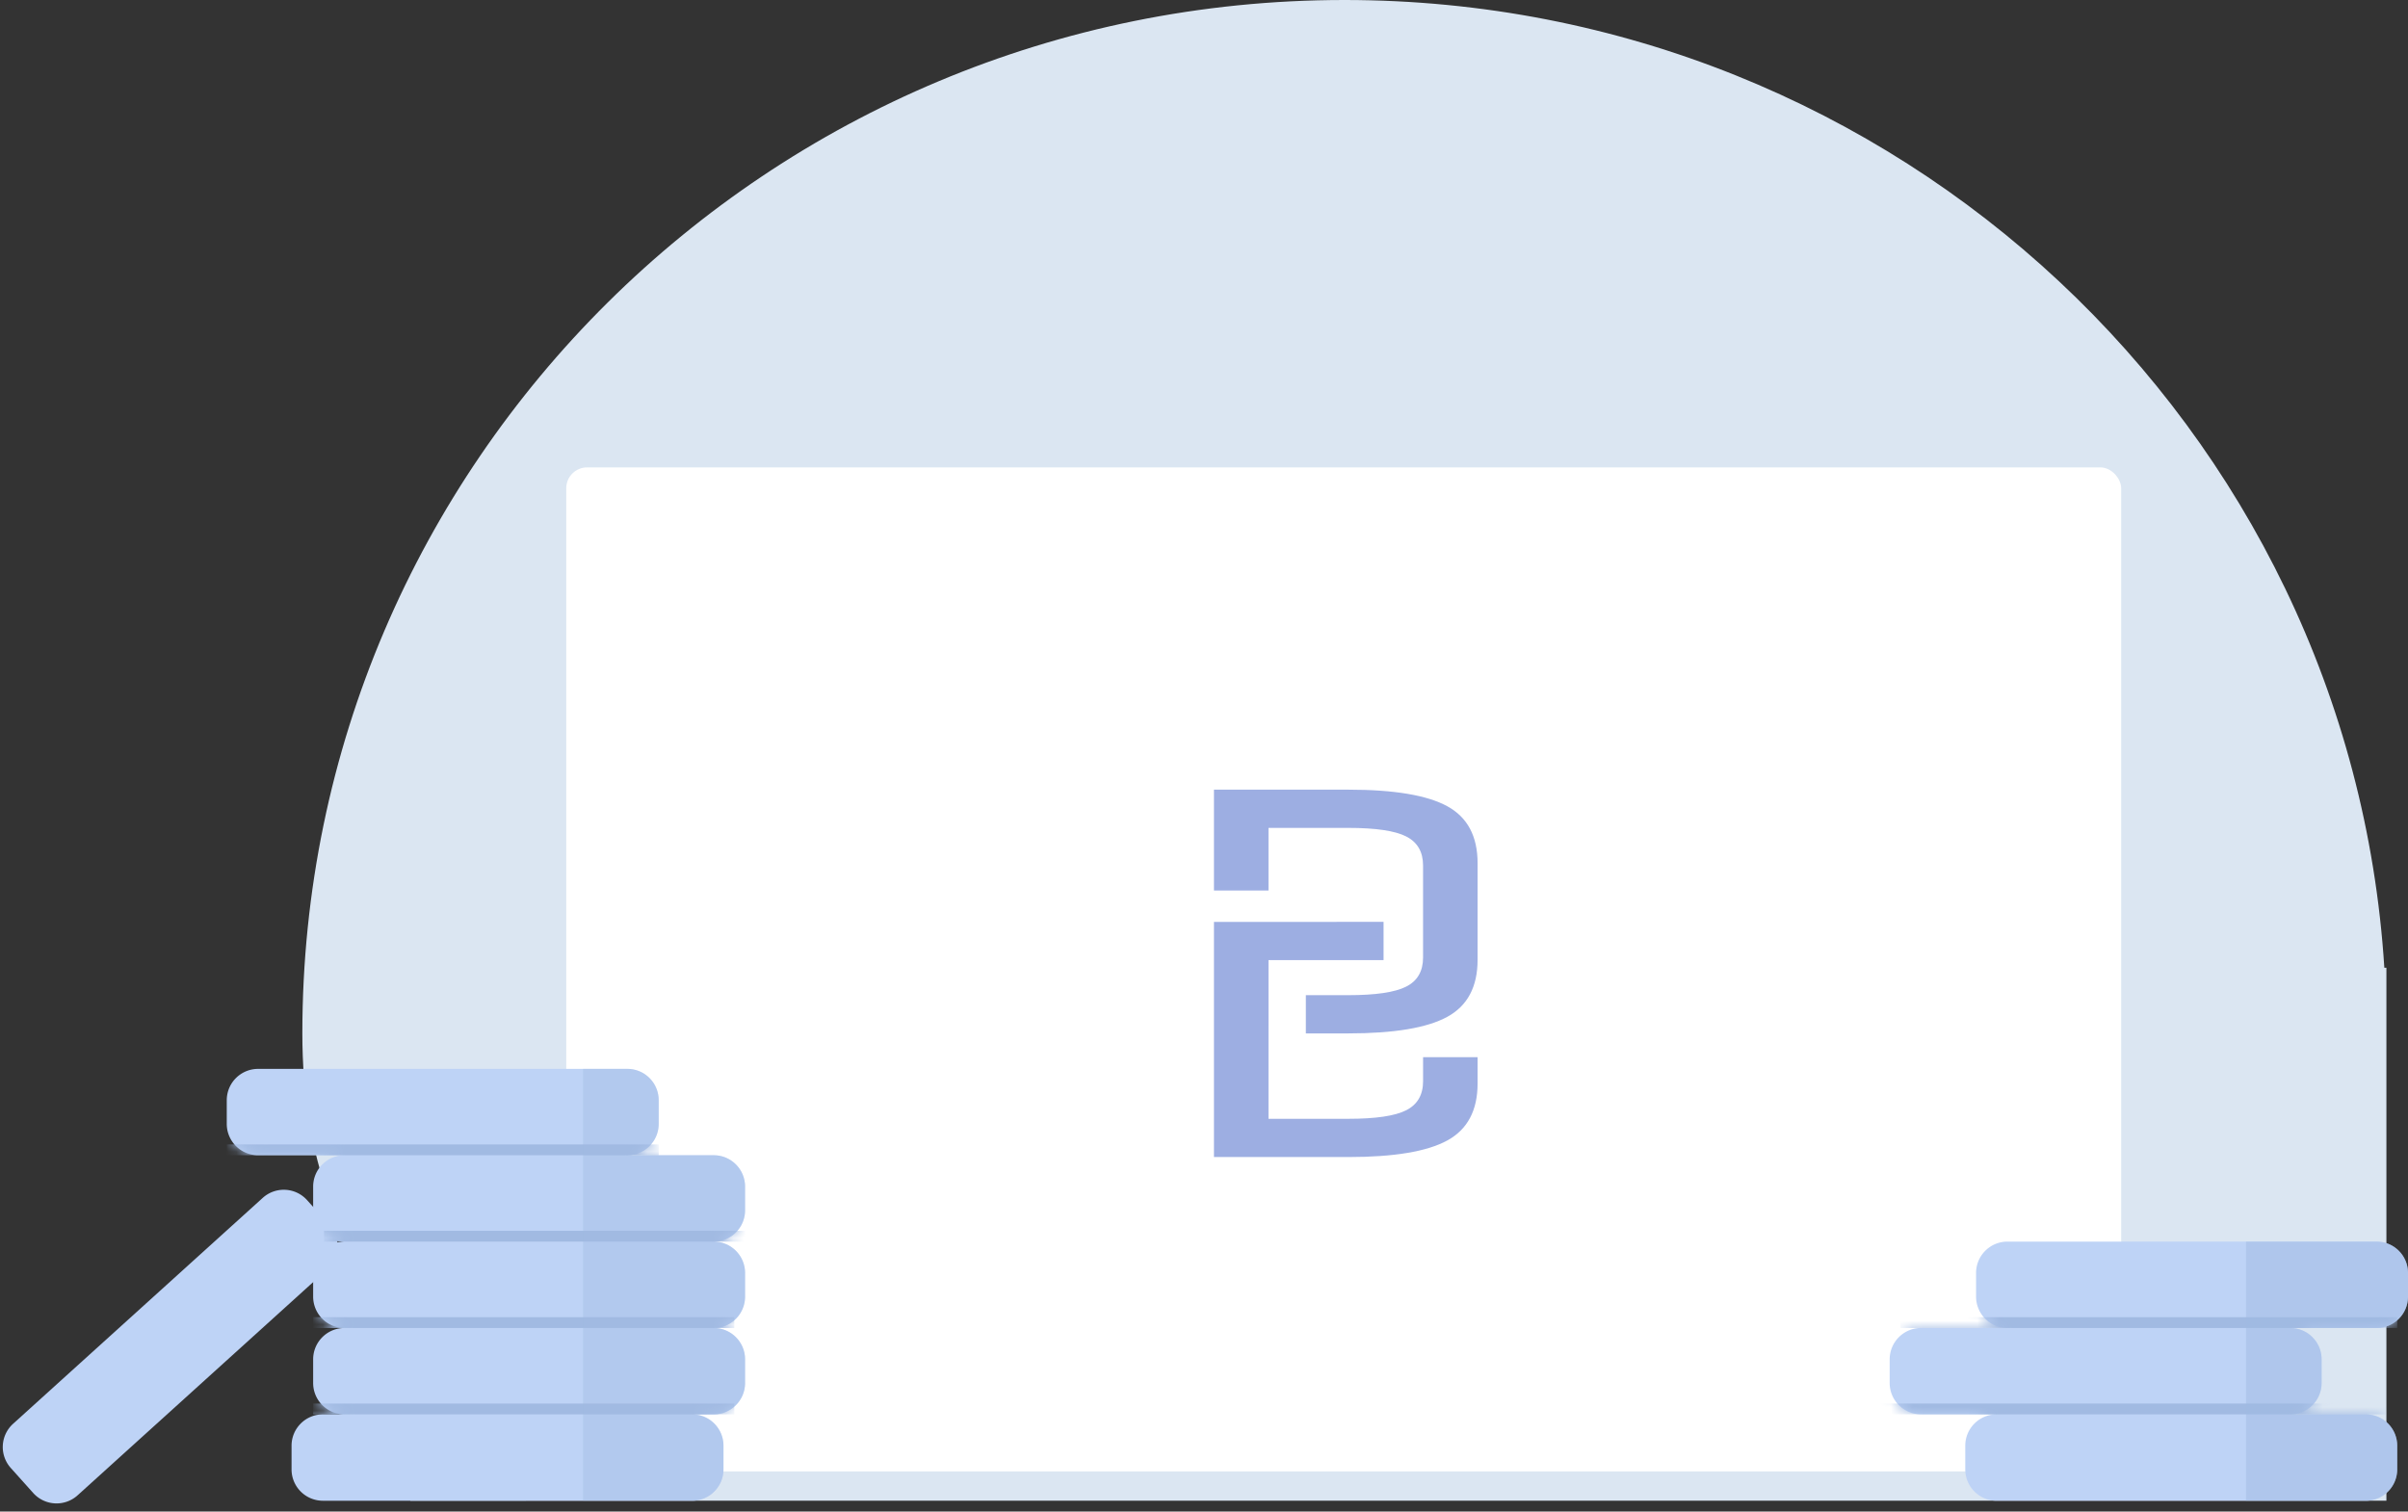 <svg xmlns="http://www.w3.org/2000/svg" xmlns:xlink="http://www.w3.org/1999/xlink" width="223" height="140" viewBox="0 0 223 140">
    <rect x="0" y="0" width="223" height="140" fill="#333333" stroke="none"/>
    <defs>
        <path id="a" d="M11.498 32.835a2.904 2.904 0 0 1-2.904-2.904V27.74c0-1.603 1.3-2.904 2.904-2.904a2.904 2.904 0 0 1-2.904-2.904V19.74c0-1.603 1.3-2.904 2.904-2.904a2.904 2.904 0 0 1-2.904-2.904V11.74c0-1.603 1.3-2.904 2.904-2.904h-8A2.904 2.904 0 0 1 .594 5.931V3.74c0-1.603 1.3-2.904 2.904-2.904H37.69c1.604 0 2.904 1.3 2.904 2.904v2.192c0 1.604-1.3 2.904-2.904 2.904h8c1.604 0 2.904 1.3 2.904 2.904v2.192c0 1.604-1.3 2.904-2.904 2.904 1.604 0 2.904 1.3 2.904 2.904v2.192c0 1.604-1.3 2.904-2.904 2.904 1.604 0 2.904 1.3 2.904 2.904v2.192c0 1.604-1.3 2.904-2.904 2.904h-2c1.604 0 2.904 1.3 2.904 2.904v2.192c0 1.604-1.3 2.904-2.904 2.904H9.498a2.904 2.904 0 0 1-2.904-2.904V35.74c0-1.603 1.3-2.904 2.904-2.904h2z"/>
        <path id="c" d="M10.285 16.174h-7A2.904 2.904 0 0 1 .38 13.27v-2.192c0-1.604 1.3-2.904 2.904-2.904h8A2.904 2.904 0 0 1 8.38 5.27V3.078c0-1.604 1.3-2.904 2.904-2.904h34.192c1.604 0 2.904 1.3 2.904 2.904V5.27c0 1.604-1.3 2.904-2.904 2.904h-8c1.604 0 2.904 1.3 2.904 2.904v2.192c0 1.604-1.3 2.904-2.904 2.904h7c1.604 0 2.904 1.3 2.904 2.904v2.192c0 1.604-1.3 2.904-2.904 2.904H10.285A2.904 2.904 0 0 1 7.38 21.27v-2.192c0-1.604 1.3-2.904 2.904-2.904z"/>
    </defs>
    <g fill="none" fill-rule="evenodd">
        <path fill="#DBE6F2" d="M38 122.902c-6.667-6.783-10-15.847-10-27.19C28 42.851 71.205 0 124.5 0c51.237 0 93.147 39.605 96.308 89.632H221V139H38v-16.098z"/>
        <g transform="translate(52 43)">
            <rect width="144" height="93" x=".439" y=".289" fill="#FFF" rx="1.936"/>
            <path fill="#9DAEE2" d="M79.788 57.138v-2.22h5.048v2.431c0 2.503-.936 4.265-2.81 5.285-1.874 1.023-4.929 1.533-9.162 1.533H60.423V42.386h11.356v-.006h4.35v3.547H65.474v6.067h-.001v8.631h7.392c2.533 0 4.32-.262 5.362-.793 1.04-.527 1.562-1.425 1.562-2.694zm2.238-25.465c1.875 1.021 2.811 2.782 2.811 5.285v2.792h-.001v6.148c0 2.503-.935 4.263-2.81 5.285-1.875 1.023-4.929 1.532-9.162 1.532H68.932v-3.541H72.864c2.533 0 4.32-.264 5.361-.793 1.041-.527 1.562-1.425 1.562-2.694v-8.518c0-1.27-.52-2.165-1.562-2.694-1.04-.53-2.828-.793-5.36-.793h-7.392V39.48h-5.05v-9.34h12.441c4.233 0 7.289.51 9.162 1.532z"/>
        </g>
        <path fill="#BED3F6" d="M1.212 131.874l23.12-20.925a2.904 2.904 0 0 1 4.112.215l2.076 2.317a2.904 2.904 0 0 1-.214 4.09l-23.12 20.927a2.904 2.904 0 0 1-4.112-.216l-2.076-2.316a2.904 2.904 0 0 1 .214-4.092z"/>
        <g transform="translate(20.406 98.165)">
            <mask id="b" fill="#fff">
                <use xlink:href="#a"/>
            </mask>
            <use fill="#BED3F6" xlink:href="#a"/>
            <path fill="#A1BAE2" d="M.594 7.835h40v1h-40v-1zm9 8h39v1h-39v-1zm-1 8h39v1h-39v-1zm0 8h39v1h-39v-1z" mask="url(#b)"/>
        </g>
        <path fill="#A1BAE2" d="M54 99h4.096C59.7 99 61 100.3 61 101.904v2.192C61 105.7 59.7 107 58.096 107H54v-8zM54 107h12.096C67.7 107 69 108.3 69 109.904v2.192C69 113.7 67.7 115 66.096 115H54v-8zM54 115h12.096C67.7 115 69 116.3 69 117.904v2.192C69 121.7 67.7 123 66.096 123H54v-8zM54 123h12.096C67.7 123 69 124.3 69 125.904v2.192C69 129.7 67.7 131 66.096 131H54v-8zM54 131h10.096C65.7 131 67 132.3 67 133.904v2.192C67 137.7 65.7 139 64.096 139H54v-8z" opacity=".4"/>
        <g>
            <g transform="translate(174.62 114.826)">
                <mask id="d" fill="#fff">
                    <use xlink:href="#c"/>
                </mask>
                <use fill="#BED3F6" xlink:href="#c"/>
                <path fill="#A1BAE2" d="M1.381 7.174h46v1h-46zM-.619 15.174h47v1h-47z" mask="url(#d)"/>
            </g>
            <path fill="#A1BAE2" d="M208 115h12.096c1.604 0 2.904 1.3 2.904 2.904v2.192c0 1.604-1.3 2.904-2.904 2.904H208v-8zM208 131h11.096c1.604 0 2.904 1.3 2.904 2.904v2.192c0 1.604-1.3 2.904-2.904 2.904H208v-8zM208 123h4.096c1.604 0 2.904 1.3 2.904 2.904v2.192c0 1.604-1.3 2.904-2.904 2.904H208v-8z" opacity=".5"/>
        </g>
    </g>
</svg>
